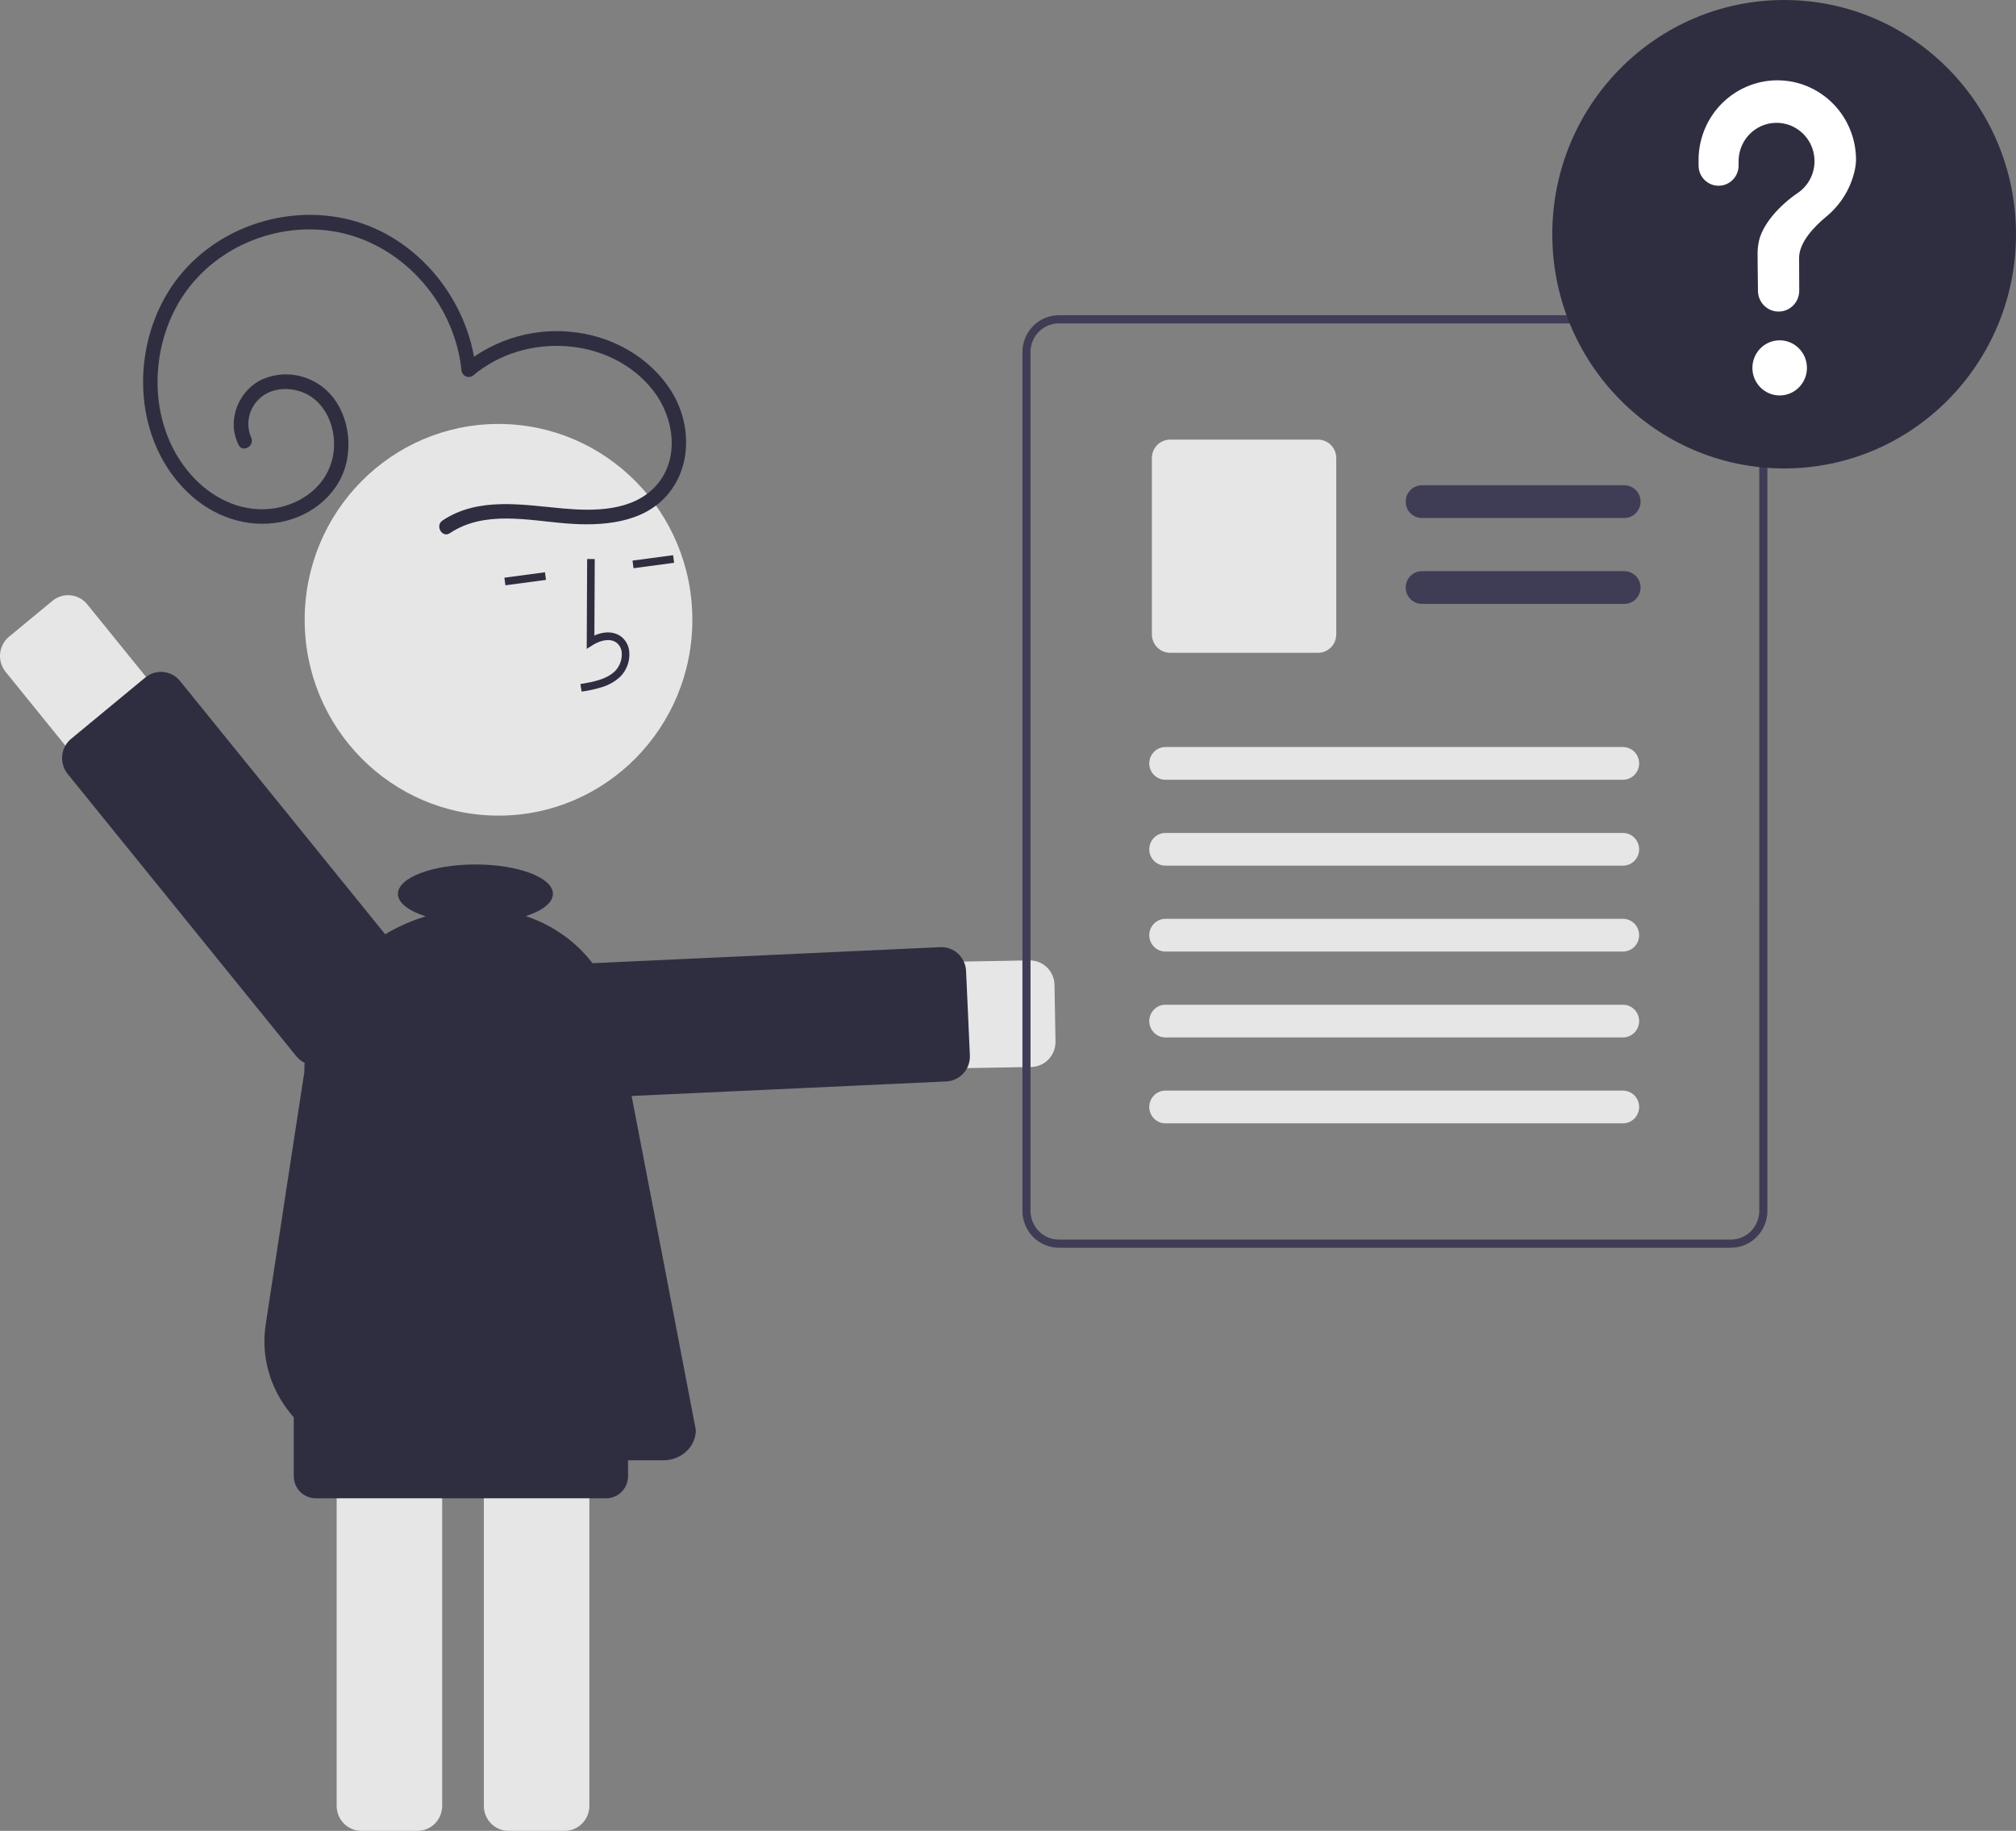 <svg width="120" height="109" viewBox="0 0 120 109" fill="none" xmlns="http://www.w3.org/2000/svg">
<rect x="0" y="0" width="120" height="109" fill="#808080" stroke="none"/>
<g clip-path="url(#clip0_95_722)">
<path d="M61.382 63.522L35.224 63.986C34.811 63.995 34.401 63.921 34.016 63.768C33.632 63.616 33.281 63.389 32.983 63.099C32.686 62.81 32.448 62.464 32.283 62.081C32.118 61.699 32.029 61.287 32.022 60.87C32.015 60.453 32.089 60.038 32.24 59.65C32.392 59.262 32.618 58.907 32.905 58.608C33.192 58.308 33.535 58.068 33.914 57.902C34.293 57.736 34.7 57.648 35.114 57.641L61.272 57.177C61.662 57.17 62.038 57.32 62.319 57.593C62.6 57.867 62.761 58.242 62.768 58.636L62.827 62.01C62.833 62.387 62.698 62.752 62.448 63.032C62.198 63.312 61.852 63.485 61.48 63.517C61.448 63.519 61.415 63.521 61.382 63.522Z" fill="#E6E6E6"/>
<path d="M56.329 64.384L34.868 65.374C34.675 65.383 34.483 65.353 34.301 65.287C34.119 65.221 33.953 65.119 33.81 64.987C33.667 64.856 33.552 64.697 33.47 64.52C33.388 64.344 33.341 64.152 33.332 63.957L33.105 58.93C33.087 58.536 33.225 58.152 33.488 57.861C33.751 57.569 34.117 57.396 34.507 57.378L55.968 56.388C56.161 56.379 56.353 56.409 56.535 56.475C56.717 56.541 56.883 56.643 57.026 56.775C57.169 56.906 57.284 57.065 57.366 57.242C57.448 57.418 57.495 57.61 57.504 57.805L57.731 62.832C57.748 63.216 57.617 63.591 57.366 63.88C57.115 64.169 56.763 64.348 56.384 64.38C56.366 64.382 56.347 64.383 56.329 64.384Z" fill="#2F2E41"/>
<path d="M20.039 107.514V79.392C20.04 78.998 20.195 78.62 20.47 78.342C20.746 78.063 21.12 77.907 21.51 77.906H24.849C25.239 77.907 25.613 78.063 25.889 78.342C26.164 78.62 26.319 78.998 26.32 79.392V107.514C26.319 107.908 26.164 108.286 25.889 108.564C25.613 108.843 25.239 109 24.849 109H21.51C21.12 109 20.746 108.843 20.47 108.564C20.195 108.286 20.04 107.908 20.039 107.514Z" fill="#E6E6E6"/>
<path d="M28.801 107.514V79.392C28.801 78.998 28.956 78.62 29.232 78.342C29.508 78.063 29.881 77.907 30.271 77.906H33.611C34.001 77.907 34.374 78.063 34.65 78.342C34.926 78.62 35.081 78.998 35.081 79.392V107.514C35.081 107.908 34.926 108.286 34.65 108.564C34.374 108.843 34.001 109 33.611 109H30.271C29.881 109 29.508 108.843 29.232 108.564C28.956 108.286 28.801 107.908 28.801 107.514Z" fill="#E6E6E6"/>
<path d="M29.674 48.558C36.046 48.558 41.212 43.338 41.212 36.899C41.212 30.46 36.046 25.24 29.674 25.24C23.301 25.24 18.135 30.46 18.135 36.899C18.135 43.338 23.301 48.558 29.674 48.558Z" fill="#E6E6E6"/>
<path d="M35.92 40.88C36.291 40.756 36.632 40.554 36.919 40.287C37.11 40.096 37.257 39.865 37.349 39.611C37.442 39.357 37.479 39.085 37.457 38.815C37.445 38.622 37.389 38.435 37.294 38.268C37.198 38.101 37.066 37.959 36.907 37.852C36.494 37.585 35.942 37.584 35.38 37.834L35.402 33.283L34.949 33.28L34.924 38.631L35.273 38.41C35.677 38.153 36.255 37.972 36.663 38.237C36.763 38.307 36.847 38.399 36.907 38.507C36.966 38.615 37.001 38.735 37.007 38.858C37.022 39.06 36.994 39.262 36.925 39.451C36.856 39.641 36.748 39.813 36.607 39.956C36.107 40.438 35.378 40.589 34.547 40.724L34.619 41.175C35.06 41.116 35.496 41.017 35.92 40.88Z" fill="#2F2E41"/>
<path d="M40.066 33.053L37.65 33.375L37.71 33.828L40.126 33.506L40.066 33.053Z" fill="#2F2E41"/>
<path d="M32.44 34.07L30.023 34.392L30.083 34.846L32.499 34.523L32.44 34.07Z" fill="#2F2E41"/>
<path d="M5.193 35.978L21.76 56.438C22.022 56.76 22.218 57.132 22.337 57.531C22.456 57.929 22.496 58.348 22.455 58.763C22.415 59.178 22.293 59.58 22.098 59.948C21.903 60.315 21.639 60.64 21.319 60.904C21 61.168 20.632 61.365 20.238 61.486C19.843 61.606 19.428 61.647 19.018 61.605C18.607 61.564 18.209 61.441 17.845 61.244C17.482 61.047 17.16 60.779 16.899 60.456L0.332 39.997C0.21 39.846 0.119 39.672 0.063 39.485C0.007 39.298 -0.012 39.102 0.007 38.908C0.027 38.714 0.083 38.525 0.175 38.353C0.266 38.181 0.39 38.029 0.539 37.906L3.124 35.769C3.426 35.52 3.813 35.401 4.201 35.441C4.59 35.48 4.946 35.673 5.193 35.978Z" fill="#E6E6E6"/>
<path d="M10.718 40.544L24.322 57.345C24.444 57.496 24.536 57.67 24.591 57.856C24.647 58.043 24.666 58.239 24.647 58.434C24.628 58.628 24.571 58.816 24.48 58.988C24.388 59.16 24.264 59.312 24.115 59.436L19.7 63.085C19.551 63.209 19.379 63.301 19.194 63.358C19.009 63.414 18.815 63.433 18.623 63.414C18.431 63.394 18.244 63.337 18.074 63.245C17.904 63.152 17.753 63.027 17.631 62.876L4.027 46.076C3.781 45.771 3.664 45.379 3.703 44.987C3.741 44.595 3.932 44.235 4.234 43.985L8.648 40.335C8.95 40.086 9.338 39.968 9.726 40.007C10.114 40.046 10.471 40.239 10.718 40.544Z" fill="#2F2E41"/>
<path d="M105.036 20.121C104.869 19.721 104.591 19.381 104.235 19.14C103.878 18.899 103.46 18.769 103.031 18.766H63.028C62.453 18.766 61.901 18.997 61.495 19.408C61.088 19.819 60.86 20.376 60.859 20.957V72.093C60.86 72.674 61.088 73.231 61.495 73.642C61.901 74.052 62.453 74.283 63.028 74.284H103.033C103.608 74.283 104.159 74.052 104.565 73.641C104.972 73.23 105.201 72.674 105.201 72.093V20.957C105.202 20.67 105.147 20.386 105.037 20.121H105.036ZM104.718 72.093C104.718 72.544 104.54 72.978 104.224 73.297C103.908 73.617 103.479 73.797 103.032 73.797H63.028C62.581 73.797 62.152 73.618 61.835 73.298C61.519 72.978 61.341 72.545 61.341 72.093V20.957C61.342 20.505 61.52 20.072 61.836 19.753C62.152 19.433 62.581 19.253 63.028 19.253H103.033C103.37 19.254 103.699 19.357 103.978 19.548C104.256 19.739 104.473 20.009 104.599 20.325C104.623 20.388 104.644 20.452 104.662 20.517C104.7 20.661 104.72 20.809 104.72 20.957L104.718 72.093Z" fill="#3F3D56"/>
<path d="M96.687 30.839H84.637C84.511 30.839 84.385 30.814 84.268 30.765C84.151 30.716 84.044 30.644 83.955 30.554C83.865 30.463 83.794 30.356 83.745 30.238C83.697 30.119 83.672 29.993 83.672 29.865C83.672 29.737 83.697 29.61 83.745 29.492C83.794 29.373 83.865 29.266 83.955 29.175C84.044 29.085 84.151 29.013 84.268 28.964C84.385 28.916 84.511 28.89 84.637 28.891H96.687C96.814 28.89 96.939 28.916 97.056 28.964C97.174 29.013 97.28 29.085 97.37 29.175C97.459 29.266 97.531 29.373 97.579 29.492C97.628 29.61 97.653 29.737 97.653 29.865C97.653 29.993 97.628 30.119 97.579 30.238C97.531 30.356 97.459 30.463 97.37 30.554C97.28 30.644 97.174 30.716 97.056 30.765C96.939 30.814 96.814 30.839 96.687 30.839Z" fill="#3F3D56"/>
<path d="M96.687 35.952H84.637C84.511 35.953 84.385 35.927 84.268 35.879C84.151 35.83 84.044 35.758 83.955 35.667C83.865 35.577 83.794 35.47 83.745 35.351C83.697 35.233 83.672 35.106 83.672 34.978C83.672 34.85 83.697 34.723 83.745 34.605C83.794 34.487 83.865 34.379 83.955 34.289C84.044 34.198 84.151 34.127 84.268 34.078C84.385 34.029 84.511 34.004 84.637 34.004H96.687C96.814 34.004 96.939 34.029 97.056 34.078C97.174 34.127 97.28 34.198 97.37 34.289C97.459 34.379 97.531 34.487 97.579 34.605C97.628 34.723 97.653 34.85 97.653 34.978C97.653 35.106 97.628 35.233 97.579 35.351C97.531 35.47 97.459 35.577 97.37 35.667C97.28 35.758 97.174 35.83 97.056 35.879C96.939 35.927 96.814 35.953 96.687 35.952Z" fill="#3F3D56"/>
<path d="M78.455 38.864H69.649C69.362 38.864 69.086 38.748 68.882 38.543C68.679 38.337 68.565 38.059 68.564 37.768V27.268C68.565 26.978 68.679 26.699 68.882 26.494C69.086 26.288 69.362 26.173 69.649 26.172H78.455C78.742 26.173 79.018 26.288 79.221 26.494C79.425 26.699 79.539 26.978 79.539 27.268V37.768C79.539 38.059 79.425 38.337 79.221 38.543C79.018 38.748 78.742 38.864 78.455 38.864Z" fill="#E6E6E6"/>
<path d="M96.604 46.423H69.372C69.117 46.423 68.871 46.32 68.691 46.138C68.51 45.955 68.408 45.707 68.408 45.449C68.408 45.191 68.51 44.943 68.691 44.76C68.871 44.578 69.117 44.475 69.372 44.475H96.604C96.86 44.475 97.105 44.578 97.286 44.76C97.467 44.943 97.568 45.191 97.568 45.449C97.568 45.707 97.467 45.955 97.286 46.138C97.105 46.32 96.86 46.423 96.604 46.423Z" fill="#E6E6E6"/>
<path d="M96.603 51.537H69.371C69.115 51.536 68.871 51.433 68.69 51.251C68.51 51.068 68.408 50.821 68.408 50.563C68.408 50.304 68.51 50.057 68.69 49.874C68.871 49.692 69.115 49.589 69.371 49.589H96.603C96.73 49.588 96.855 49.613 96.972 49.662C97.089 49.711 97.196 49.783 97.285 49.873C97.375 49.964 97.446 50.071 97.495 50.19C97.543 50.308 97.568 50.434 97.568 50.563C97.568 50.691 97.543 50.817 97.495 50.936C97.446 51.054 97.375 51.161 97.285 51.252C97.196 51.342 97.089 51.414 96.972 51.463C96.855 51.512 96.73 51.537 96.603 51.537Z" fill="#E6E6E6"/>
<path d="M96.603 56.65H69.371C69.115 56.65 68.871 56.547 68.69 56.364C68.51 56.182 68.408 55.934 68.408 55.676C68.408 55.418 68.51 55.17 68.69 54.988C68.871 54.805 69.115 54.702 69.371 54.702H96.603C96.73 54.702 96.855 54.727 96.972 54.776C97.089 54.825 97.196 54.896 97.285 54.987C97.375 55.077 97.446 55.185 97.495 55.303C97.543 55.421 97.568 55.548 97.568 55.676C97.568 55.804 97.543 55.931 97.495 56.049C97.446 56.167 97.375 56.275 97.285 56.365C97.196 56.456 97.089 56.528 96.972 56.576C96.855 56.625 96.73 56.65 96.603 56.65Z" fill="#E6E6E6"/>
<path d="M96.603 61.764H69.371C69.115 61.763 68.871 61.661 68.69 61.478C68.51 61.295 68.408 61.048 68.408 60.79C68.408 60.532 68.51 60.284 68.69 60.102C68.871 59.919 69.115 59.816 69.371 59.816H96.603C96.73 59.816 96.855 59.84 96.972 59.889C97.089 59.938 97.196 60.01 97.285 60.1C97.375 60.191 97.446 60.298 97.495 60.417C97.543 60.535 97.568 60.662 97.568 60.79C97.568 60.918 97.543 61.045 97.495 61.163C97.446 61.281 97.375 61.389 97.285 61.479C97.196 61.569 97.089 61.641 96.972 61.69C96.855 61.739 96.73 61.764 96.603 61.764Z" fill="#E6E6E6"/>
<path d="M96.603 66.877H69.371C69.115 66.877 68.871 66.774 68.69 66.591C68.51 66.409 68.408 66.161 68.408 65.903C68.408 65.645 68.51 65.398 68.69 65.215C68.871 65.032 69.115 64.93 69.371 64.929H96.603C96.73 64.929 96.855 64.954 96.972 65.003C97.089 65.052 97.196 65.124 97.285 65.214C97.375 65.304 97.446 65.412 97.495 65.53C97.543 65.648 97.568 65.775 97.568 65.903C97.568 66.031 97.543 66.158 97.495 66.276C97.446 66.395 97.375 66.502 97.285 66.593C97.196 66.683 97.089 66.755 96.972 66.804C96.855 66.853 96.73 66.877 96.603 66.877Z" fill="#E6E6E6"/>
<path d="M106.199 27.889C113.821 27.889 119.999 21.646 119.999 13.944C119.999 6.243 113.821 0 106.199 0C98.577 0 92.398 6.243 92.398 13.944C92.398 21.646 98.577 27.889 106.199 27.889Z" fill="#2F2E41"/>
<path d="M105.932 23.543C106.829 23.543 107.556 22.808 107.556 21.902C107.556 20.996 106.829 20.261 105.932 20.261C105.036 20.261 104.309 20.996 104.309 21.902C104.309 22.808 105.036 23.543 105.932 23.543Z" fill="white"/>
<path d="M105.758 4.781C104.534 4.793 103.363 5.288 102.494 6.159C101.625 7.03 101.127 8.21 101.106 9.447C101.106 9.471 101.105 9.637 101.105 9.855C101.105 10.174 101.231 10.48 101.454 10.706C101.678 10.931 101.981 11.058 102.297 11.058C102.613 11.058 102.916 10.931 103.139 10.705C103.363 10.479 103.489 10.173 103.488 9.854V9.853C103.488 9.705 103.488 9.602 103.488 9.596C103.488 9.2 103.59 8.81 103.784 8.466C103.978 8.121 104.258 7.834 104.595 7.632C104.932 7.43 105.316 7.32 105.708 7.313C106.1 7.306 106.487 7.402 106.832 7.593C107.176 7.783 107.465 8.06 107.671 8.397C107.877 8.735 107.992 9.12 108.005 9.516C108.019 9.912 107.93 10.305 107.748 10.656C107.566 11.007 107.296 11.304 106.966 11.518L106.967 11.518C106.967 11.518 105.271 12.621 104.754 14.134L104.755 14.134C104.664 14.444 104.618 14.766 104.618 15.089C104.618 15.222 104.626 16.384 104.641 17.328C104.646 17.654 104.778 17.964 105.007 18.193C105.237 18.421 105.546 18.549 105.869 18.549C106.03 18.549 106.19 18.517 106.339 18.454C106.488 18.392 106.623 18.301 106.737 18.185C106.851 18.07 106.942 17.933 107.004 17.783C107.065 17.632 107.097 17.471 107.097 17.308L107.097 17.3C107.092 16.436 107.089 15.43 107.089 15.357C107.089 14.428 107.976 13.502 108.704 12.898C109.548 12.208 110.141 11.255 110.39 10.188C110.443 9.967 110.473 9.742 110.478 9.516C110.478 8.894 110.357 8.278 110.121 7.704C109.886 7.129 109.54 6.607 109.105 6.168C108.67 5.728 108.154 5.379 107.585 5.141C107.016 4.903 106.407 4.781 105.792 4.781C105.78 4.781 105.769 4.781 105.758 4.781Z" fill="white"/>
<path d="M26.781 31.74C28.847 30.368 31.443 30.985 33.739 31.165C35.814 31.327 38.273 31.167 39.732 29.454C41.251 27.672 41.124 25.027 39.867 23.142C38.63 21.287 36.576 20.115 34.403 19.806C33.199 19.628 31.972 19.705 30.799 20.032C29.627 20.36 28.534 20.93 27.592 21.707L28.33 22.016C27.9 17.86 24.875 14.102 20.817 13.083C16.711 12.052 12.119 13.812 9.929 17.511C7.769 21.157 8.025 26.246 11.133 29.276C12.626 30.732 14.657 31.473 16.718 31.078C18.618 30.713 20.307 29.313 20.663 27.336C20.992 25.503 20.272 23.422 18.508 22.621C18.025 22.394 17.498 22.28 16.965 22.289C16.433 22.297 15.909 22.428 15.434 22.671C15.003 22.916 14.639 23.265 14.375 23.686C14.11 24.108 13.954 24.589 13.918 25.087C13.885 25.568 13.982 26.05 14.199 26.481C14.444 26.986 15.191 26.544 14.946 26.04C14.788 25.669 14.744 25.26 14.817 24.863C14.891 24.467 15.08 24.102 15.361 23.815C16.002 23.138 17.014 23.026 17.866 23.302C19.426 23.809 20.114 25.616 19.82 27.149C19.491 28.867 18.04 29.97 16.388 30.253C14.591 30.56 12.839 29.794 11.592 28.504C8.98 25.804 8.754 21.455 10.516 18.233C12.303 14.964 16.116 13.208 19.748 13.757C23.339 14.299 26.297 17.153 27.218 20.672C27.335 21.113 27.417 21.562 27.465 22.016C27.468 22.101 27.495 22.184 27.543 22.254C27.591 22.324 27.658 22.378 27.736 22.411C27.814 22.443 27.899 22.453 27.982 22.437C28.065 22.422 28.142 22.383 28.203 22.325C31.272 19.75 36.376 20.026 38.892 23.266C40.126 24.855 40.49 27.322 39.049 28.918C37.677 30.438 35.398 30.439 33.524 30.273C31.127 30.06 28.491 29.559 26.344 30.985C25.881 31.293 26.314 32.05 26.781 31.74Z" fill="#2F2E41"/>
<path d="M36.086 89.199H18.784C18.44 89.198 18.11 89.06 17.867 88.814C17.623 88.569 17.487 88.235 17.486 87.888V82.06C17.487 81.713 17.623 81.379 17.867 81.133C18.11 80.888 18.44 80.749 18.784 80.749H36.086C36.43 80.749 36.76 80.888 37.003 81.133C37.246 81.379 37.383 81.713 37.384 82.06V87.888C37.383 88.235 37.246 88.569 37.003 88.814C36.76 89.06 36.43 89.198 36.086 89.199Z" fill="#2F2E41"/>
<path d="M36.676 60.468C36.135 57.669 34.031 55.452 31.3 54.541C32.286 54.22 32.913 53.745 32.913 53.214C32.913 52.249 30.847 51.466 28.299 51.466C25.751 51.466 23.685 52.249 23.685 53.214C23.685 53.753 24.329 54.234 25.341 54.555C21.154 55.816 18.115 59.498 18.115 63.833C18.115 63.833 16.827 72.18 15.815 78.853C15.168 83.122 18.704 86.937 23.308 86.937H39.496C40.556 86.937 41.419 86.129 41.419 85.136C41.419 85.136 38.436 69.561 36.676 60.468Z" fill="#2F2E41"/>
</g>
<defs>
<clipPath id="clip0_95_722">
<rect width="120" height="109" fill="white"/>
</clipPath>
</defs>
</svg>

